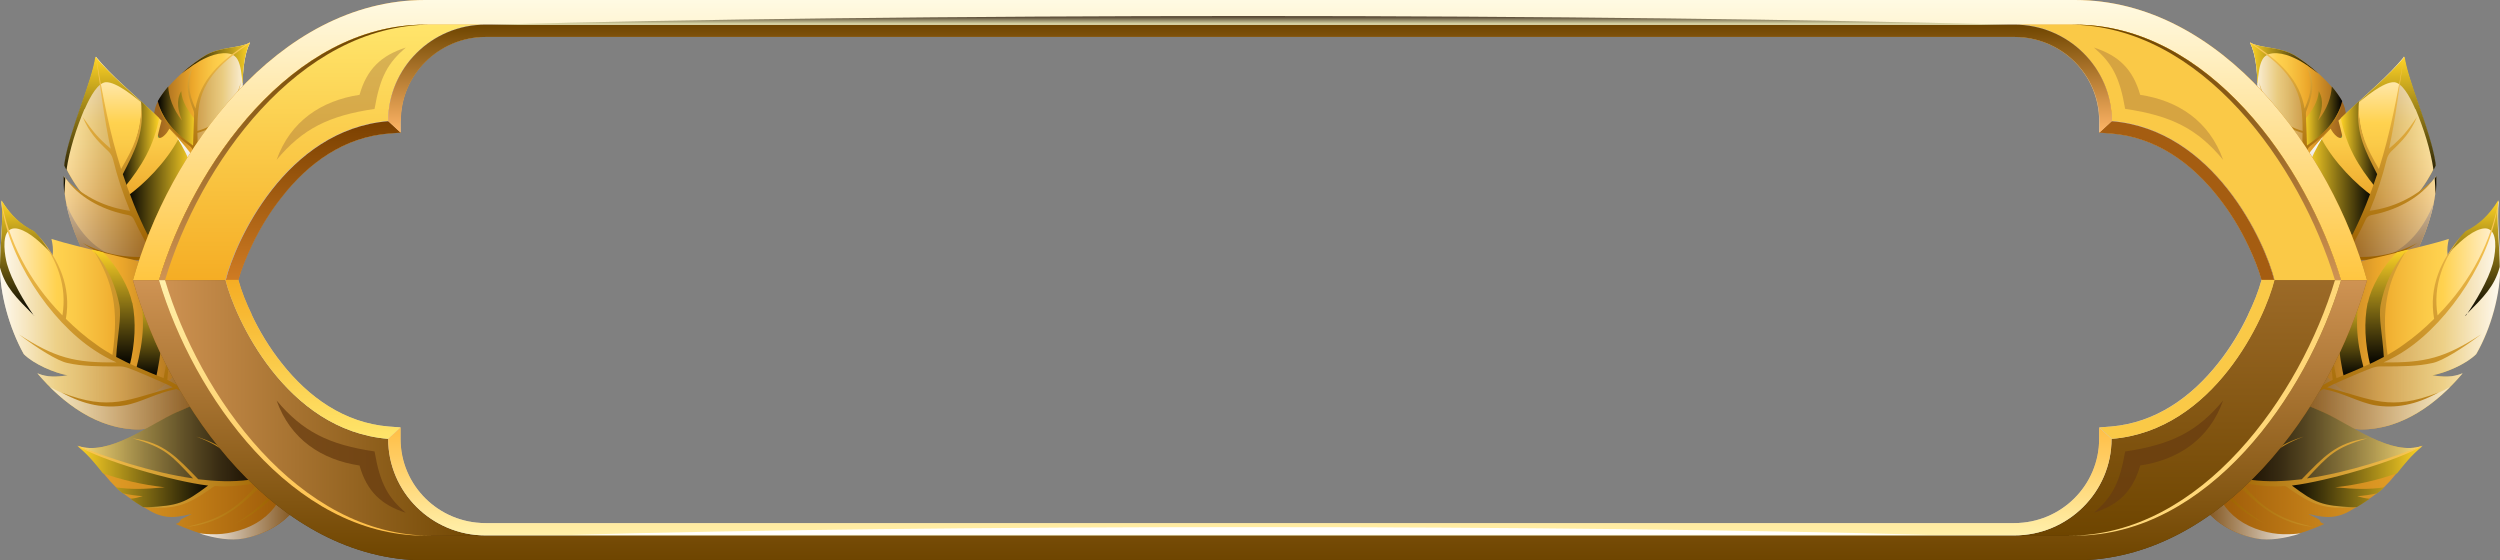 <svg width="174" height="39" viewBox="0 0 174 39" fill="none" xmlns="http://www.w3.org/2000/svg">
<rect x="0" y="0" width="174" height="39" fill="#808080" stroke="none"/>
<g clip-path="url(#clip0_0_1260)">
<path fill-rule="evenodd" clip-rule="evenodd" d="M11.727 13.12C11.949 12.94 12.21 12.821 12.512 12.741C12.592 12.721 12.693 12.681 12.793 12.661C12.874 12.521 12.954 12.362 13.035 12.222C14.121 10.328 15.409 8.494 16.897 6.859C16.897 6.719 16.897 6.58 16.897 6.44C16.857 5.423 16.937 3.888 17.4 2.971C16.595 3.37 15.368 3.25 14.342 3.828C13.216 4.466 11.144 6.281 10.802 7.517C10.36 9.132 11.546 10.926 11.788 11.704C11.828 11.844 11.828 12.781 11.727 13.12Z" fill="url(#paint0_linear_0_1260)"/>
<path style="mix-blend-mode:screen" fill-rule="evenodd" clip-rule="evenodd" d="M11.707 6.021C11.748 6.739 12.029 7.597 12.673 8.394C12.411 7.756 12.23 7.018 12.613 6.34C12.673 7.118 13.075 7.676 13.638 8.414C13.638 9.092 13.679 9.63 13.498 10.288C12.25 9.232 11.426 8.653 10.983 7.038C11.164 6.719 11.406 6.38 11.707 6.021Z" fill="url(#paint1_linear_0_1260)"/>
<path style="mix-blend-mode:multiply" opacity="0.5" fill-rule="evenodd" clip-rule="evenodd" d="M13.618 10.209C13.759 9.351 13.659 8.454 13.759 7.577C14.021 5.184 16.052 3.828 17.4 2.951C16.937 3.868 16.857 5.403 16.897 6.42C16.897 6.56 16.897 6.699 16.897 6.839C15.409 8.474 14.121 10.328 13.035 12.203C12.954 12.342 12.874 12.502 12.793 12.641C12.693 12.661 12.613 12.701 12.512 12.721C12.23 12.821 11.949 12.94 11.727 13.1C12.653 12.222 13.397 11.485 13.618 10.189V10.209Z" fill="url(#paint2_linear_0_1260)"/>
<path fill-rule="evenodd" clip-rule="evenodd" d="M11.768 10.388C12.311 10.906 13.035 11.086 13.719 11.066C13.477 11.445 13.256 11.824 13.015 12.222C12.934 12.362 12.854 12.521 12.773 12.661C12.673 12.681 12.592 12.721 12.492 12.741C12.21 12.841 11.929 12.96 11.707 13.12C11.808 12.781 11.808 11.844 11.768 11.704C11.566 11.046 10.701 9.65 10.681 8.275C10.782 9.072 11.023 9.71 11.748 10.388H11.768Z" fill="#6F963F"/>
<path style="mix-blend-mode:screen" fill-rule="evenodd" clip-rule="evenodd" d="M16.877 5.782C16.817 5.244 16.776 4.546 16.515 4.107C16.093 3.429 14.946 3.748 14.383 4.008C13.739 4.287 13.176 4.706 12.633 5.124C13.236 4.566 13.88 4.107 14.342 3.828C15.389 3.25 16.595 3.37 17.4 2.971C17.018 3.709 16.897 4.845 16.897 5.782H16.877Z" fill="url(#paint3_linear_0_1260)"/>
<path fill-rule="evenodd" clip-rule="evenodd" d="M17.38 2.951C15.187 4.287 13.94 5.643 13.598 7.557C13.095 6.38 13.035 5.822 13.457 4.506L13.236 4.985C12.874 5.982 13.115 6.799 13.477 7.716C13.518 7.816 13.518 7.975 13.498 8.294C13.457 9.152 13.457 9.71 13.437 10.129C12.271 9.311 11.627 8.693 11.023 7.337C11.446 8.653 12.17 9.391 13.216 10.169C13.357 10.268 13.437 10.448 13.397 10.607C13.397 10.627 13.397 10.667 13.397 10.687C13.276 11.345 12.894 11.923 11.707 13.14C12.653 12.422 13.236 11.764 13.518 11.166C13.578 11.046 13.679 10.966 13.799 10.946C13.84 10.886 13.88 10.827 13.9 10.787C13.819 10.787 13.739 10.807 13.659 10.807C13.779 10.348 13.759 9.85 13.739 9.252C15.127 8.853 15.831 8.055 16.434 6.759C16.616 6.34 16.676 6.161 16.776 5.722C16.656 6.101 16.555 6.38 16.374 6.739C15.771 7.956 15.087 8.733 13.739 9.112C13.739 8.574 13.739 7.956 13.88 7.198C14.302 5.104 16.032 3.948 17.4 2.991L17.38 2.951Z" fill="url(#paint4_linear_0_1260)"/>
<path fill-rule="evenodd" clip-rule="evenodd" d="M8.046 19.819C7.121 19.301 6.256 18.503 5.793 17.526C4.888 15.632 4.405 13.937 4.446 12.262C4.828 12.781 5.23 13.18 5.834 13.598C5.331 13.04 4.788 12.163 4.506 11.505C4.506 11.445 4.506 11.405 4.526 11.345C4.848 9.132 6.437 5.643 6.678 3.948C7.765 5.284 9.253 6.5 10.621 7.796C10.822 7.995 11.023 8.195 11.245 8.394C11.164 8.713 11.064 9.072 11.003 9.351C10.923 9.67 11.164 9.65 11.365 9.491C11.546 9.351 11.687 9.152 11.788 8.952C12.452 9.65 13.095 10.388 13.638 11.166C13.417 11.505 13.216 11.864 13.015 12.203C11.727 14.416 10.581 16.888 9.877 19.36L9.837 19.48L9.877 19.6C9.957 19.859 10.018 20.098 10.098 20.357C9.334 20.258 8.589 20.098 8.026 19.799L8.046 19.819Z" fill="url(#paint5_linear_0_1260)"/>
<path style="mix-blend-mode:multiply" opacity="0.5" fill-rule="evenodd" clip-rule="evenodd" d="M9.615 15.472C7.865 11.644 7.382 8.035 6.678 3.948C6.437 5.643 4.848 9.132 4.526 11.345C4.526 11.405 4.526 11.445 4.506 11.505C4.808 12.163 5.331 13.04 5.834 13.598C5.23 13.18 4.828 12.781 4.446 12.262C4.405 13.937 4.888 15.632 5.793 17.526C6.256 18.503 7.121 19.301 8.046 19.819C8.609 20.138 9.354 20.278 10.118 20.377C10.038 20.118 9.957 19.859 9.897 19.62L9.857 19.5L9.897 19.38C10.098 18.703 10.319 18.025 10.581 17.347C10.239 16.768 9.937 16.17 9.615 15.492V15.472Z" fill="url(#paint6_linear_0_1260)"/>
<path style="mix-blend-mode:screen" fill-rule="evenodd" clip-rule="evenodd" d="M5.894 7.597C6.316 6.62 6.839 5.762 7.362 5.722C8.086 5.683 9.394 6.739 10.319 7.537C9.012 6.321 7.664 5.184 6.638 3.948C6.397 5.643 4.808 9.132 4.486 11.345C4.486 11.405 4.486 11.445 4.466 11.505C4.506 11.604 4.566 11.724 4.627 11.824C4.848 10.368 5.311 8.952 5.874 7.597H5.894ZM4.425 12.262C4.425 12.681 4.425 13.08 4.486 13.498C4.486 13.14 4.526 12.781 4.546 12.422C4.506 12.362 4.466 12.302 4.405 12.242L4.425 12.262Z" fill="url(#paint7_linear_0_1260)"/>
<path style="mix-blend-mode:screen" fill-rule="evenodd" clip-rule="evenodd" d="M8.63 13.08C9.917 11.505 10.681 10.169 11.084 8.235C10.923 8.075 10.782 7.936 10.621 7.796C10.36 7.537 10.078 7.298 9.816 7.038C10.038 9.012 8.931 11.345 8.328 12.043C8.428 12.382 8.529 12.721 8.65 13.06L8.63 13.08Z" fill="url(#paint8_linear_0_1260)"/>
<path style="mix-blend-mode:screen" fill-rule="evenodd" clip-rule="evenodd" d="M12.431 9.65C11.546 11.325 9.977 12.861 8.851 13.658C9.233 14.635 9.676 15.592 10.178 16.529C10.621 16.25 11.003 15.871 11.365 15.432C11.868 14.316 12.431 13.239 13.035 12.222L13.075 12.143C13.216 11.704 13.357 11.285 13.437 10.886C13.115 10.468 12.773 10.049 12.431 9.65Z" fill="url(#paint9_linear_0_1260)"/>
<path style="mix-blend-mode:multiply" fill-rule="evenodd" clip-rule="evenodd" d="M10.319 17.985C8.348 18.463 5.934 17.446 4.607 14.176C4.808 15.253 5.21 16.35 5.773 17.526C6.236 18.503 7.101 19.301 8.026 19.819C8.589 20.138 9.334 20.278 10.098 20.377C10.018 20.118 9.937 19.859 9.877 19.62L9.837 19.5L9.877 19.38C9.997 18.922 10.158 18.463 10.319 17.985ZM13.638 11.186C13.236 10.607 12.773 10.049 12.291 9.511C12.794 10.348 13.115 10.946 13.317 11.704C13.417 11.524 13.518 11.365 13.638 11.186Z" fill="url(#paint10_linear_0_1260)"/>
<path fill-rule="evenodd" clip-rule="evenodd" d="M6.678 3.948C7.161 6.699 7.624 9.232 8.428 11.764C9.314 10.229 9.736 9.371 9.857 7.477C9.997 9.351 9.374 10.508 8.549 12.123C9.012 13.518 9.555 14.914 10.279 16.35C10.701 16.13 11.104 15.712 11.486 15.193C11.325 15.532 11.184 15.851 11.043 16.19C10.842 16.39 10.641 16.549 10.44 16.669C10.521 16.808 10.601 16.948 10.661 17.087C10.601 17.227 10.561 17.347 10.5 17.486C10.339 17.227 10.199 16.968 10.058 16.709C9.776 16.21 9.535 15.732 9.314 15.253C9.253 15.114 9.112 15.014 8.951 14.974C7.282 14.655 5.713 13.877 4.747 12.641C5.994 13.758 7.362 14.436 9.052 14.675C8.549 13.479 8.167 12.302 7.865 11.086C7.805 10.867 7.704 10.687 7.543 10.528C6.739 9.77 6.196 9.192 5.753 8.135C6.477 9.172 6.779 9.551 7.704 10.348C7.262 8.314 7 6.201 6.678 3.928V3.948ZM13.075 12.143C13.196 11.824 13.296 11.524 13.357 11.265C13.357 11.425 13.317 11.604 13.276 11.784C13.216 11.903 13.136 12.003 13.075 12.123V12.143ZM10.299 18.084C8.67 18.164 7.02 17.825 5.753 16.908C7.101 17.646 8.67 17.985 10.38 17.865C10.36 17.945 10.319 18.024 10.299 18.104V18.084Z" fill="url(#paint11_linear_0_1260)"/>
<path fill-rule="evenodd" clip-rule="evenodd" d="M14.141 28.592C12.954 28.672 10.782 29.888 9.676 29.888C6.819 29.908 4.365 28.074 2.595 25.98C3.279 26.279 3.983 26.239 4.707 26.12C3.802 25.96 2.374 25.362 1.649 24.644C0.644 22.83 -0.02 20.417 1.75741e-05 18.503C0.02 16.948 0.241 15.393 0.101 13.977C0.764 15.034 1.448 15.672 2.374 16.13C2.917 16.669 3.178 17.087 3.661 17.825C3.721 17.307 3.661 16.988 3.581 16.629C4.586 16.948 5.813 17.227 7.443 17.646C8.368 17.885 9.314 18.064 10.219 18.344C10.098 18.702 9.997 19.061 9.897 19.4L9.857 19.52L9.897 19.64C10.621 22.232 11.868 24.844 13.236 27.156C13.518 27.635 13.819 28.133 14.141 28.612V28.592Z" fill="url(#paint12_linear_0_1260)"/>
<path style="mix-blend-mode:multiply" opacity="0.5" fill-rule="evenodd" clip-rule="evenodd" d="M2.615 25.98C4.385 28.074 6.839 29.908 9.696 29.888C10.782 29.888 12.975 28.672 14.161 28.592C14.021 28.393 13.9 28.193 13.759 27.974C11.466 25.84 7.986 25.661 4.707 22.491C2.233 20.098 0.543 16.928 0.101 13.977C0.241 15.393 0.02 16.968 1.75095e-05 18.503C-0.02 20.417 0.644 22.83 1.67 24.644C2.374 25.362 3.822 25.96 4.727 26.12C4.003 26.239 3.299 26.279 2.615 25.98Z" fill="url(#paint13_linear_0_1260)"/>
<path style="mix-blend-mode:multiply" opacity="0.5" fill-rule="evenodd" clip-rule="evenodd" d="M11.245 26.957C8.992 28.732 5.512 28.133 3.46 26.917C5.13 28.592 7.262 29.888 9.676 29.888C10.762 29.888 12.954 28.672 14.141 28.592C13.819 28.113 13.518 27.635 13.236 27.137C12.954 26.678 12.693 26.199 12.431 25.701C12.13 26.14 11.748 26.558 11.245 26.957ZM10.219 18.304C9.957 18.224 9.696 18.164 9.434 18.084C9.696 18.184 9.937 18.324 10.178 18.463C10.178 18.403 10.219 18.363 10.239 18.304H10.219Z" fill="url(#paint14_linear_0_1260)"/>
<path style="mix-blend-mode:screen" fill-rule="evenodd" clip-rule="evenodd" d="M9.193 21.055C8.992 20.058 8.207 18.583 7.181 17.566C6.9 17.486 6.618 17.426 6.357 17.367C7.061 18.124 7.423 18.882 7.785 19.939C8.469 21.853 8.147 22.969 7.885 24.943C8.268 25.143 8.65 25.322 9.012 25.502C9.414 23.887 9.474 22.391 9.213 21.075L9.193 21.055Z" fill="url(#paint15_linear_0_1260)"/>
<path style="mix-blend-mode:screen" fill-rule="evenodd" clip-rule="evenodd" d="M2.374 21.992C1.69 21.015 0.805 19.52 0.483 18.363C0.342 17.825 0.121 16.509 0.603 16.051C0.764 15.911 0.986 15.851 1.287 15.931C2.112 16.15 2.917 16.988 3.5 17.546C3.118 16.948 2.856 16.569 2.374 16.09C1.468 15.632 0.764 15.014 0.101 13.937C0.241 15.393 0.02 16.968 0 18.503C0 18.543 0 18.583 0 18.623C0.382 19.998 1.106 20.696 2.374 21.972V21.992Z" fill="url(#paint16_linear_0_1260)"/>
<path style="mix-blend-mode:screen" fill-rule="evenodd" clip-rule="evenodd" d="M9.495 25.681C9.957 25.86 10.42 26.06 10.863 26.259C10.963 25.82 11.245 24.465 11.245 23.328C10.963 22.69 10.701 22.052 10.46 21.414C10.46 21.414 10.44 21.394 10.42 21.374C10.118 20.975 9.977 20.537 9.615 20.158C10.138 21.992 10.018 23.587 9.474 25.681H9.495Z" fill="url(#paint17_linear_0_1260)"/>
<path fill-rule="evenodd" clip-rule="evenodd" d="M0.101 13.977C0.583 16.689 1.951 19.52 4.345 21.953C4.687 19.859 3.943 18.024 2.696 16.429C4.124 18.084 4.969 19.979 4.586 22.192C5.23 22.83 5.934 23.448 6.739 24.006C7.081 24.265 7.463 24.485 7.825 24.704C8.288 21.454 7.865 19.66 6.538 17.466C7.543 18.643 8.066 19.979 8.308 21.215C8.469 22.052 8.167 23.388 8.086 24.844C9.012 25.342 10.058 25.781 11.184 26.239C11.245 26.259 11.325 26.299 11.385 26.319C11.526 25.601 11.647 24.923 11.727 24.285C11.768 24.385 11.828 24.485 11.868 24.584C11.788 25.202 11.687 25.84 11.647 26.439C12.431 26.817 13.176 27.356 13.699 27.834C13.759 27.934 13.819 28.034 13.9 28.153C13.337 27.675 12.834 27.356 12.291 27.077C10.883 27.336 9.837 28.014 8.67 28.213C7.322 28.433 5.894 28.213 4.285 27.316C7.684 28.652 8.911 27.794 12.029 26.957C11.727 26.797 11.406 26.658 11.043 26.498C10.521 26.259 9.977 26.04 9.454 25.82C8.65 25.482 8.529 25.502 8.147 25.502C6.88 25.502 5.733 25.502 4.687 25.262C4.003 25.123 2.575 24.226 1.308 23.268C3.822 24.903 5.19 25.262 8.107 25.222C7.584 24.983 7.061 24.704 6.558 24.365C3.48 22.351 0.443 17.825 0.101 13.977ZM10.118 18.603C10.118 18.603 10.078 18.563 10.058 18.543L10.118 18.603Z" fill="url(#paint18_linear_0_1260)"/>
<path fill-rule="evenodd" clip-rule="evenodd" d="M13.819 28.074C13.337 28.253 12.834 28.452 12.311 28.692C10.44 29.549 7.564 31.802 5.411 31.024C6.88 32.241 7.262 33.297 8.469 34.255C9.012 34.673 9.716 35.152 10.5 35.59C11.104 35.929 11.727 36.049 12.431 35.949C12.713 35.91 12.995 35.85 13.337 35.77C13.196 35.87 12.753 36.049 12.633 36.129C12.552 36.169 12.532 36.308 12.452 36.368C12.391 36.408 12.311 36.448 12.23 36.468C13.88 37.206 15.63 37.704 16.957 37.465C18.547 37.166 19.673 36.448 20.578 35.411C20.518 35.371 20.458 35.331 20.397 35.291C17.762 33.377 15.59 30.805 13.84 28.074H13.819Z" fill="url(#paint19_linear_0_1260)"/>
<path style="mix-blend-mode:screen" fill-rule="evenodd" clip-rule="evenodd" d="M8.046 33.916C9.092 34.075 10.018 34.055 11.466 33.916C9.877 33.736 8.449 33.397 7.161 32.939C6.699 32.36 6.216 31.722 5.391 31.044C8.489 32.38 11.466 33.218 14.805 33.676C13.015 35.112 12.029 35.431 9.957 35.291C9.635 35.092 9.354 34.913 9.072 34.713C9.374 34.693 9.655 34.614 9.937 34.534C9.394 34.494 9.012 34.434 8.549 34.334C8.509 34.314 8.489 34.275 8.449 34.255C8.308 34.135 8.167 34.035 8.046 33.916Z" fill="url(#paint20_linear_0_1260)"/>
<path style="mix-blend-mode:screen" opacity="0.85" fill-rule="evenodd" clip-rule="evenodd" d="M15.59 33.676C12.532 33.676 6.638 31.643 5.391 31.024C7.543 31.802 10.42 29.529 12.291 28.692C12.814 28.452 13.316 28.253 13.799 28.074C15.026 29.988 16.455 31.842 18.124 33.417C17.279 33.577 16.434 33.676 15.59 33.676Z" fill="url(#paint21_linear_0_1260)"/>
<path style="mix-blend-mode:multiply" fill-rule="evenodd" clip-rule="evenodd" d="M13.9 28.213C13.719 28.213 13.538 28.213 13.377 28.253C13.518 28.193 13.679 28.133 13.819 28.094L13.9 28.213ZM20.558 35.431C19.633 36.448 18.506 37.186 16.937 37.485C16.072 37.644 14.986 37.485 13.88 37.126C15.026 37.245 15.891 37.206 17.038 36.787C18.205 36.348 19.07 35.571 19.512 34.633C19.794 34.873 20.096 35.092 20.397 35.311C20.458 35.351 20.518 35.391 20.578 35.431H20.558Z" fill="url(#paint22_linear_0_1260)"/>
<path fill-rule="evenodd" clip-rule="evenodd" d="M5.391 31.025C7.081 32.061 12.009 33.497 14.483 33.796C12.834 35.032 12.411 35.192 10.219 35.311C12.21 35.451 13.035 35.132 14.463 34.155C15.127 33.696 14.745 33.856 15.569 33.856C16.314 33.856 17.159 33.756 17.983 33.597C16.495 35.491 15.147 36.189 13.015 36.667C15.087 36.468 16.475 35.471 17.943 34.055C18.124 33.876 18.225 33.736 18.346 33.636C18.225 33.517 18.104 33.397 17.983 33.298C17.782 33.318 17.662 33.298 17.48 33.078C16.455 31.742 15.328 30.885 13.659 30.387C15.569 31.104 16.314 31.882 17.34 33.397C16.173 33.557 14.966 33.497 13.799 33.357C12.331 31.862 11.426 30.785 9.213 30.506C11.526 31.164 11.909 31.683 13.437 33.298C10.5 32.879 7.443 31.822 5.371 31.025H5.391ZM19.029 34.255C18.325 35.012 17.34 35.929 16.314 36.468C17.501 35.91 18.366 35.232 19.19 34.394C19.13 34.354 19.09 34.294 19.029 34.255Z" fill="url(#paint23_linear_0_1260)"/>
<path fill-rule="evenodd" clip-rule="evenodd" d="M162.273 13.12C162.051 12.94 161.79 12.821 161.488 12.741C161.408 12.721 161.307 12.681 161.207 12.661C161.126 12.521 161.046 12.362 160.965 12.222C159.879 10.328 158.591 8.494 157.103 6.859C157.103 6.719 157.103 6.58 157.103 6.44C157.143 5.423 157.063 3.888 156.6 2.971C157.405 3.37 158.632 3.25 159.658 3.828C160.784 4.466 162.856 6.281 163.198 7.517C163.64 9.132 162.454 10.926 162.212 11.704C162.172 11.844 162.172 12.781 162.273 13.12Z" fill="url(#paint24_linear_0_1260)"/>
<path style="mix-blend-mode:screen" fill-rule="evenodd" clip-rule="evenodd" d="M162.293 6.021C162.253 6.739 161.971 7.597 161.327 8.394C161.589 7.756 161.77 7.018 161.388 6.34C161.327 7.118 160.925 7.676 160.362 8.414C160.362 9.092 160.321 9.63 160.502 10.288C161.75 9.232 162.574 8.653 163.017 7.038C162.836 6.719 162.594 6.38 162.293 6.021Z" fill="url(#paint25_linear_0_1260)"/>
<path style="mix-blend-mode:multiply" opacity="0.5" fill-rule="evenodd" clip-rule="evenodd" d="M160.382 10.209C160.241 9.351 160.342 8.454 160.241 7.577C159.979 5.184 157.948 3.828 156.6 2.951C157.063 3.868 157.143 5.403 157.103 6.42C157.103 6.56 157.103 6.699 157.103 6.839C158.591 8.474 159.879 10.328 160.965 12.203C161.046 12.342 161.126 12.502 161.207 12.641C161.307 12.661 161.388 12.701 161.488 12.721C161.77 12.821 162.051 12.94 162.273 13.1C161.347 12.222 160.603 11.485 160.382 10.189V10.209Z" fill="url(#paint26_linear_0_1260)"/>
<path fill-rule="evenodd" clip-rule="evenodd" d="M162.232 10.388C161.689 10.906 160.965 11.086 160.281 11.066C160.523 11.445 160.744 11.824 160.985 12.222C161.066 12.362 161.146 12.521 161.227 12.661C161.327 12.681 161.408 12.721 161.508 12.741C161.79 12.841 162.071 12.96 162.293 13.12C162.192 12.781 162.192 11.844 162.232 11.704C162.434 11.046 163.299 9.65 163.319 8.275C163.218 9.072 162.977 9.71 162.253 10.388H162.232Z" fill="#6F963F"/>
<path style="mix-blend-mode:screen" fill-rule="evenodd" clip-rule="evenodd" d="M157.123 5.782C157.183 5.244 157.224 4.546 157.485 4.107C157.908 3.429 159.054 3.748 159.617 4.008C160.261 4.287 160.824 4.706 161.367 5.124C160.764 4.566 160.12 4.107 159.658 3.828C158.612 3.25 157.405 3.37 156.6 2.971C156.982 3.709 157.103 4.845 157.103 5.782H157.123Z" fill="url(#paint27_linear_0_1260)"/>
<path fill-rule="evenodd" clip-rule="evenodd" d="M156.62 2.951C158.813 4.287 160.06 5.643 160.402 7.557C160.905 6.38 160.965 5.822 160.543 4.506L160.764 4.985C161.126 5.982 160.885 6.799 160.523 7.716C160.482 7.816 160.482 7.975 160.502 8.294C160.543 9.152 160.543 9.71 160.563 10.129C161.73 9.311 162.373 8.693 162.977 7.337C162.554 8.653 161.83 9.391 160.784 10.169C160.643 10.268 160.563 10.448 160.603 10.607C160.603 10.627 160.603 10.667 160.603 10.687C160.724 11.345 161.106 11.923 162.293 13.14C161.347 12.422 160.764 11.764 160.482 11.166C160.422 11.046 160.321 10.966 160.201 10.946C160.161 10.886 160.12 10.827 160.1 10.787C160.181 10.787 160.261 10.807 160.342 10.807C160.221 10.348 160.241 9.85 160.261 9.252C158.873 8.853 158.169 8.055 157.566 6.759C157.385 6.34 157.324 6.161 157.224 5.722C157.344 6.101 157.445 6.38 157.626 6.739C158.25 7.956 158.913 8.733 160.261 9.112C160.261 8.574 160.261 7.956 160.12 7.198C159.698 5.104 157.968 3.948 156.6 2.991L156.62 2.951Z" fill="url(#paint28_linear_0_1260)"/>
<path fill-rule="evenodd" clip-rule="evenodd" d="M165.954 19.819C166.879 19.301 167.744 18.503 168.207 17.526C169.112 15.632 169.595 13.937 169.554 12.262C169.172 12.781 168.77 13.18 168.166 13.598C168.669 13.04 169.213 12.163 169.494 11.505C169.494 11.445 169.494 11.405 169.474 11.345C169.152 9.132 167.563 5.643 167.322 3.948C166.235 5.284 164.747 6.5 163.379 7.796C163.178 7.995 162.977 8.195 162.755 8.394C162.836 8.713 162.936 9.072 162.997 9.351C163.077 9.67 162.836 9.65 162.635 9.491C162.454 9.351 162.313 9.152 162.212 8.952C161.548 9.65 160.905 10.388 160.362 11.166C160.583 11.505 160.784 11.864 160.985 12.203C162.273 14.416 163.439 16.888 164.123 19.36L164.163 19.48L164.123 19.6C164.043 19.859 163.982 20.098 163.902 20.357C164.666 20.258 165.411 20.098 165.974 19.799L165.954 19.819Z" fill="url(#paint29_linear_0_1260)"/>
<path style="mix-blend-mode:multiply" opacity="0.5" fill-rule="evenodd" clip-rule="evenodd" d="M164.385 15.472C166.135 11.644 166.618 8.035 167.322 3.948C167.563 5.643 169.152 9.132 169.474 11.345C169.474 11.405 169.474 11.445 169.494 11.505C169.192 12.163 168.669 13.04 168.166 13.598C168.77 13.18 169.172 12.781 169.554 12.262C169.595 13.937 169.112 15.632 168.207 17.526C167.744 18.503 166.879 19.301 165.954 19.819C165.391 20.138 164.646 20.278 163.882 20.377C163.962 20.118 164.043 19.859 164.103 19.62L164.143 19.5L164.103 19.38C163.902 18.703 163.681 18.025 163.419 17.347C163.761 16.768 164.063 16.17 164.385 15.492V15.472Z" fill="url(#paint30_linear_0_1260)"/>
<path style="mix-blend-mode:screen" fill-rule="evenodd" clip-rule="evenodd" d="M168.106 7.597C167.684 6.62 167.161 5.762 166.638 5.722C165.914 5.683 164.606 6.739 163.681 7.537C164.988 6.321 166.336 5.184 167.362 3.948C167.603 5.643 169.192 9.132 169.514 11.345C169.514 11.405 169.514 11.445 169.534 11.505C169.494 11.604 169.434 11.724 169.373 11.824C169.152 10.368 168.69 8.952 168.126 7.597H168.106ZM169.575 12.262C169.575 12.681 169.575 13.08 169.514 13.498C169.514 13.14 169.474 12.781 169.454 12.422C169.494 12.362 169.534 12.302 169.595 12.242L169.575 12.262Z" fill="url(#paint31_linear_0_1260)"/>
<path style="mix-blend-mode:screen" fill-rule="evenodd" clip-rule="evenodd" d="M165.37 13.08C164.083 11.505 163.319 10.169 162.916 8.235C163.077 8.075 163.218 7.936 163.379 7.796C163.64 7.537 163.922 7.298 164.184 7.038C163.962 9.012 165.069 11.345 165.672 12.043C165.572 12.382 165.471 12.721 165.35 13.06L165.37 13.08Z" fill="url(#paint32_linear_0_1260)"/>
<path style="mix-blend-mode:screen" fill-rule="evenodd" clip-rule="evenodd" d="M161.569 9.65C162.454 11.325 164.023 12.861 165.149 13.658C164.767 14.635 164.324 15.592 163.822 16.529C163.379 16.25 162.997 15.871 162.635 15.432C162.132 14.316 161.569 13.239 160.965 12.222L160.925 12.143C160.784 11.704 160.643 11.285 160.563 10.886C160.885 10.468 161.227 10.049 161.569 9.65Z" fill="url(#paint33_linear_0_1260)"/>
<path style="mix-blend-mode:multiply" fill-rule="evenodd" clip-rule="evenodd" d="M163.661 17.985C165.632 18.463 168.046 17.446 169.373 14.176C169.172 15.253 168.77 16.35 168.207 17.526C167.744 18.503 166.879 19.301 165.954 19.819C165.391 20.138 164.646 20.278 163.882 20.377C163.962 20.118 164.043 19.859 164.103 19.62L164.143 19.5L164.103 19.38C163.982 18.922 163.822 18.463 163.661 17.985ZM160.342 11.186C160.744 10.607 161.207 10.049 161.689 9.511C161.186 10.348 160.865 10.946 160.663 11.704C160.563 11.524 160.462 11.365 160.342 11.186Z" fill="url(#paint34_linear_0_1260)"/>
<path fill-rule="evenodd" clip-rule="evenodd" d="M167.322 3.948C166.839 6.699 166.376 9.232 165.572 11.764C164.686 10.229 164.264 9.371 164.143 7.477C164.003 9.351 164.626 10.508 165.451 12.123C164.988 13.518 164.445 14.914 163.721 16.35C163.299 16.13 162.896 15.712 162.514 15.193C162.675 15.532 162.816 15.851 162.957 16.19C163.158 16.39 163.359 16.549 163.56 16.669C163.48 16.808 163.399 16.948 163.319 17.087C163.379 17.227 163.419 17.347 163.48 17.486C163.64 17.227 163.781 16.968 163.922 16.709C164.204 16.21 164.445 15.732 164.666 15.253C164.727 15.114 164.868 15.014 165.028 14.974C166.698 14.655 168.267 13.877 169.233 12.641C167.985 13.758 166.618 14.436 164.928 14.675C165.431 13.479 165.813 12.302 166.115 11.086C166.175 10.867 166.276 10.687 166.437 10.528C167.241 9.77 167.784 9.192 168.227 8.135C167.503 9.172 167.201 9.551 166.276 10.348C166.718 8.314 166.98 6.201 167.302 3.928L167.322 3.948ZM160.925 12.143C160.804 11.824 160.704 11.524 160.643 11.265C160.643 11.425 160.683 11.604 160.724 11.784C160.784 11.903 160.865 12.003 160.925 12.123V12.143ZM163.701 18.084C165.33 18.164 166.98 17.825 168.247 16.908C166.899 17.646 165.33 17.985 163.62 17.865C163.64 17.945 163.681 18.024 163.701 18.104V18.084Z" fill="url(#paint35_linear_0_1260)"/>
<path fill-rule="evenodd" clip-rule="evenodd" d="M159.859 28.592C161.046 28.672 163.218 29.888 164.324 29.888C167.181 29.908 169.635 28.074 171.405 25.98C170.721 26.279 170.017 26.239 169.293 26.12C170.198 25.96 171.626 25.362 172.351 24.644C173.397 22.83 174.04 20.417 174.02 18.503C174 16.948 173.779 15.393 173.92 13.977C173.256 15.034 172.572 15.672 171.647 16.13C171.103 16.669 170.842 17.087 170.359 17.825C170.299 17.307 170.359 16.988 170.44 16.629C169.434 16.948 168.207 17.227 166.577 17.646C165.652 17.885 164.707 18.064 163.801 18.344C163.922 18.702 164.023 19.061 164.123 19.4L164.164 19.52L164.123 19.64C163.399 22.232 162.152 24.844 160.784 27.156C160.502 27.635 160.201 28.133 159.879 28.612L159.859 28.592Z" fill="url(#paint36_linear_0_1260)"/>
<path style="mix-blend-mode:multiply" opacity="0.5" fill-rule="evenodd" clip-rule="evenodd" d="M171.385 25.98C169.615 28.074 167.161 29.908 164.304 29.888C163.218 29.888 161.025 28.672 159.839 28.592C159.979 28.393 160.1 28.193 160.241 27.974C162.534 25.84 166.014 25.661 169.293 22.491C171.767 20.098 173.437 16.928 173.879 13.977C173.739 15.393 173.96 16.968 173.98 18.503C174 20.417 173.336 22.83 172.31 24.644C171.606 25.362 170.158 25.96 169.253 26.12C169.977 26.239 170.681 26.279 171.365 25.98H171.385Z" fill="url(#paint37_linear_0_1260)"/>
<path style="mix-blend-mode:multiply" opacity="0.5" fill-rule="evenodd" clip-rule="evenodd" d="M162.755 26.957C165.008 28.732 168.488 28.133 170.54 26.917C168.871 28.592 166.738 29.888 164.324 29.888C163.238 29.888 161.046 28.672 159.859 28.592C160.181 28.113 160.482 27.635 160.764 27.137C161.046 26.678 161.307 26.199 161.569 25.701C161.87 26.14 162.253 26.558 162.755 26.957ZM163.781 18.304C164.043 18.224 164.304 18.164 164.566 18.084C164.304 18.184 164.063 18.324 163.822 18.463C163.822 18.403 163.781 18.363 163.761 18.304H163.781Z" fill="url(#paint38_linear_0_1260)"/>
<path style="mix-blend-mode:screen" fill-rule="evenodd" clip-rule="evenodd" d="M164.807 21.055C165.008 20.058 165.793 18.583 166.819 17.566C167.1 17.486 167.382 17.426 167.643 17.367C166.939 18.124 166.577 18.882 166.215 19.939C165.531 21.853 165.853 22.969 166.115 24.943C165.732 25.143 165.35 25.322 164.988 25.502C164.586 23.887 164.526 22.391 164.787 21.075L164.807 21.055Z" fill="url(#paint39_linear_0_1260)"/>
<path style="mix-blend-mode:screen" fill-rule="evenodd" clip-rule="evenodd" d="M171.606 21.992C172.29 21.015 173.175 19.52 173.497 18.363C173.638 17.825 173.859 16.509 173.376 16.051C173.216 15.911 173.014 15.851 172.693 15.931C171.868 16.15 171.063 16.988 170.48 17.546C170.862 16.948 171.123 16.569 171.606 16.09C172.511 15.632 173.216 15.014 173.879 13.937C173.739 15.353 173.96 16.928 173.98 18.463C173.98 18.503 173.98 18.543 173.98 18.583C173.598 19.959 172.874 20.657 171.606 21.933V21.992Z" fill="url(#paint40_linear_0_1260)"/>
<path style="mix-blend-mode:screen" fill-rule="evenodd" clip-rule="evenodd" d="M164.505 25.681C164.043 25.86 163.58 26.06 163.138 26.259C163.037 25.82 162.755 24.465 162.755 23.328C163.037 22.69 163.299 22.052 163.54 21.414C163.54 21.414 163.56 21.394 163.58 21.374C163.882 20.975 164.023 20.537 164.385 20.158C163.862 21.992 163.982 23.587 164.526 25.681H164.505Z" fill="url(#paint41_linear_0_1260)"/>
<path fill-rule="evenodd" clip-rule="evenodd" d="M173.899 13.977C173.417 16.689 172.049 19.52 169.655 21.953C169.313 19.859 170.057 18.025 171.305 16.43C169.876 18.084 169.031 19.979 169.414 22.192C168.77 22.83 168.066 23.448 167.261 24.006C166.919 24.265 166.537 24.485 166.175 24.704C165.712 21.454 166.135 19.66 167.462 17.466C166.457 18.643 165.934 19.979 165.692 21.215C165.531 22.052 165.833 23.388 165.914 24.844C164.988 25.342 163.942 25.781 162.816 26.239C162.755 26.259 162.675 26.299 162.615 26.319C162.474 25.601 162.353 24.923 162.273 24.285C162.232 24.385 162.172 24.485 162.132 24.584C162.212 25.203 162.313 25.84 162.353 26.439C161.569 26.817 160.824 27.356 160.301 27.834C160.241 27.934 160.181 28.034 160.1 28.153C160.663 27.675 161.166 27.356 161.709 27.077C163.118 27.336 164.164 28.014 165.33 28.213C166.678 28.433 168.106 28.213 169.715 27.316C166.316 28.652 165.089 27.794 161.971 26.957C162.273 26.798 162.595 26.658 162.957 26.498C163.48 26.259 164.023 26.04 164.546 25.821C165.35 25.482 165.471 25.502 165.853 25.502C167.121 25.502 168.267 25.502 169.313 25.262C169.997 25.123 171.425 24.226 172.693 23.268C170.178 24.903 168.81 25.262 165.893 25.222C166.416 24.983 166.939 24.704 167.442 24.365C170.5 22.331 173.537 17.805 173.879 13.957L173.899 13.977ZM163.882 18.603C163.882 18.603 163.922 18.563 163.942 18.543L163.882 18.603Z" fill="url(#paint42_linear_0_1260)"/>
<path fill-rule="evenodd" clip-rule="evenodd" d="M160.181 28.074C160.663 28.253 161.166 28.452 161.689 28.692C163.56 29.549 166.437 31.802 168.589 31.024C167.12 32.241 166.738 33.297 165.531 34.255C164.988 34.673 164.284 35.152 163.5 35.59C162.896 35.929 162.273 36.049 161.569 35.949C161.287 35.91 161.005 35.85 160.663 35.77C160.804 35.87 161.247 36.049 161.367 36.129C161.468 36.169 161.468 36.308 161.548 36.368C161.609 36.408 161.689 36.448 161.77 36.468C160.12 37.206 158.37 37.704 157.043 37.465C155.453 37.166 154.327 36.448 153.422 35.411C153.482 35.371 153.542 35.331 153.603 35.291C156.238 33.377 158.41 30.805 160.16 28.074H160.181Z" fill="url(#paint43_linear_0_1260)"/>
<path style="mix-blend-mode:screen" fill-rule="evenodd" clip-rule="evenodd" d="M165.954 33.916C164.908 34.075 163.982 34.055 162.534 33.916C164.123 33.736 165.551 33.397 166.839 32.939C167.302 32.36 167.784 31.722 168.609 31.044C165.511 32.38 162.534 33.218 159.195 33.676C160.985 35.112 161.971 35.431 164.043 35.291C164.365 35.092 164.646 34.913 164.928 34.713C164.626 34.693 164.345 34.614 164.063 34.534C164.606 34.494 164.988 34.434 165.451 34.334C165.491 34.314 165.511 34.275 165.551 34.255C165.692 34.135 165.833 34.035 165.954 33.916Z" fill="url(#paint44_linear_0_1260)"/>
<path style="mix-blend-mode:screen" opacity="0.85" fill-rule="evenodd" clip-rule="evenodd" d="M158.41 33.676C161.468 33.676 167.362 31.643 168.609 31.024C166.457 31.802 163.58 29.529 161.709 28.692C161.186 28.452 160.683 28.253 160.201 28.074C158.974 29.988 157.545 31.842 155.876 33.417C156.721 33.577 157.566 33.676 158.41 33.676Z" fill="url(#paint45_linear_0_1260)"/>
<path style="mix-blend-mode:multiply" fill-rule="evenodd" clip-rule="evenodd" d="M160.1 28.213C160.281 28.213 160.462 28.213 160.623 28.253C160.482 28.193 160.321 28.133 160.181 28.094L160.1 28.213ZM153.442 35.431C154.347 36.448 155.494 37.186 157.063 37.485C157.928 37.644 159.014 37.485 160.12 37.126C158.974 37.245 158.109 37.206 156.962 36.787C155.795 36.348 154.93 35.571 154.488 34.633C154.206 34.873 153.905 35.092 153.603 35.311C153.542 35.351 153.482 35.391 153.422 35.431H153.442Z" fill="url(#paint46_linear_0_1260)"/>
<path fill-rule="evenodd" clip-rule="evenodd" d="M168.609 31.025C166.919 32.061 161.991 33.497 159.517 33.796C161.166 35.032 161.589 35.192 163.781 35.311C161.79 35.451 160.965 35.132 159.537 34.155C158.873 33.696 159.255 33.856 158.431 33.856C157.686 33.856 156.862 33.756 156.017 33.597C157.505 35.491 158.853 36.189 160.985 36.667C158.913 36.468 157.525 35.471 156.057 34.055C155.876 33.876 155.775 33.736 155.655 33.636C155.775 33.517 155.896 33.397 156.017 33.298C156.218 33.318 156.339 33.298 156.52 33.078C157.545 31.742 158.672 30.885 160.342 30.387C158.431 31.104 157.686 31.882 156.66 33.397C157.827 33.557 159.034 33.497 160.201 33.357C161.669 31.862 162.574 30.785 164.787 30.506C162.474 31.164 162.092 31.683 160.563 33.298C163.5 32.879 166.557 31.822 168.629 31.025H168.609ZM154.971 34.255C155.675 35.012 156.66 35.929 157.686 36.468C156.499 35.91 155.634 35.232 154.81 34.394C154.87 34.354 154.91 34.294 154.971 34.255Z" fill="url(#paint47_linear_0_1260)"/>
<path fill-rule="evenodd" clip-rule="evenodd" d="M144.41 39H29.59C19.291 39 11.748 28.393 9.253 19.5C11.748 10.607 19.291 0 29.59 0H144.41C154.709 0 162.252 10.607 164.747 19.5C162.252 28.373 154.709 39 144.41 39ZM146.904 29.709C150.022 29.449 152.517 27.655 154.387 25.282C155.212 24.245 155.916 23.089 156.479 21.893C156.841 21.155 157.183 20.317 157.405 19.5C157.183 18.703 156.841 17.865 156.479 17.107C155.916 15.911 155.212 14.755 154.387 13.718C152.517 11.325 150.022 9.531 146.904 9.291L146.1 9.232V8.434C146.1 5.204 143.465 2.572 140.186 2.572H33.794C30.535 2.572 27.88 5.184 27.88 8.434V9.232L27.076 9.291C23.958 9.551 21.463 11.345 19.593 13.718C18.768 14.755 18.064 15.911 17.501 17.107C17.139 17.845 16.797 18.683 16.575 19.5C16.797 20.297 17.139 21.135 17.501 21.893C18.064 23.089 18.768 24.245 19.593 25.282C21.463 27.675 23.958 29.469 27.076 29.709L27.88 29.768V30.566C27.88 33.796 30.515 36.428 33.794 36.428H140.186C143.444 36.428 146.1 33.816 146.1 30.566V29.768L146.904 29.709Z" fill="url(#paint48_linear_0_1260)"/>
<path fill-rule="evenodd" clip-rule="evenodd" d="M11.064 19.5C13.457 11.485 20.337 1.715 29.59 1.715H144.41C153.683 1.715 160.543 11.485 162.936 19.5H164.747C162.252 10.627 154.709 0 144.41 0H29.59C19.291 0 11.748 10.607 9.253 19.5H11.064Z" fill="url(#paint49_linear_0_1260)"/>
<path fill-rule="evenodd" clip-rule="evenodd" d="M11.064 19.5C13.477 27.515 20.337 37.285 29.59 37.285H144.41C153.683 37.285 160.543 27.515 162.936 19.5H164.747C162.252 28.373 154.709 39 144.41 39H29.59C19.291 39 11.748 28.393 9.253 19.5H11.064Z" fill="url(#paint50_linear_0_1260)"/>
<path fill-rule="evenodd" clip-rule="evenodd" d="M15.69 19.5C16.334 16.868 19.874 9.012 27.015 8.434C27.015 4.725 30.053 1.715 33.794 1.715H29.59C20.337 1.715 13.457 11.485 11.064 19.5H15.69Z" fill="url(#paint51_linear_0_1260)"/>
<path fill-rule="evenodd" clip-rule="evenodd" d="M15.69 19.5C16.334 22.132 19.874 29.988 27.015 30.566C27.015 34.275 30.053 37.285 33.794 37.285H29.59C20.317 37.285 13.457 27.515 11.064 19.5H15.69Z" fill="url(#paint52_linear_0_1260)"/>
<path fill-rule="evenodd" clip-rule="evenodd" d="M11.486 19.5C13.88 11.485 20.759 1.715 30.012 1.715H29.59C20.337 1.715 13.457 11.485 11.064 19.5H11.486Z" fill="url(#paint53_linear_0_1260)"/>
<path fill-rule="evenodd" clip-rule="evenodd" d="M11.486 19.5C13.88 27.515 20.759 37.285 30.012 37.285H29.59C20.317 37.285 13.457 27.515 11.064 19.5H11.486Z" fill="url(#paint54_linear_0_1260)"/>
<path fill-rule="evenodd" clip-rule="evenodd" d="M158.31 19.5C157.666 16.868 154.126 9.012 146.985 8.434C146.985 4.725 143.947 1.715 140.206 1.715H144.41C153.683 1.715 160.543 11.485 162.936 19.5H158.31Z" fill="url(#paint55_linear_0_1260)"/>
<path fill-rule="evenodd" clip-rule="evenodd" d="M158.31 19.5C157.666 22.132 154.126 29.988 146.985 30.566C146.985 34.275 143.947 37.285 140.206 37.285H144.41C153.683 37.285 160.543 27.515 162.936 19.5H158.31Z" fill="url(#paint56_linear_0_1260)"/>
<path fill-rule="evenodd" clip-rule="evenodd" d="M162.514 19.5C160.1 11.485 153.241 1.715 143.988 1.715H144.41C153.683 1.715 160.543 11.485 162.936 19.5H162.514Z" fill="url(#paint57_linear_0_1260)"/>
<path fill-rule="evenodd" clip-rule="evenodd" d="M162.514 19.5C160.1 27.515 153.241 37.285 143.988 37.285H144.41C153.683 37.285 160.543 27.515 162.936 19.5H162.514Z" fill="url(#paint58_linear_0_1260)"/>
<path fill-rule="evenodd" clip-rule="evenodd" d="M146.965 30.546C154.106 29.968 157.646 22.112 158.29 19.48C157.646 16.848 154.106 8.992 146.965 8.414C146.965 4.705 143.927 1.695 140.186 1.695H33.794C30.053 1.695 27.015 4.705 27.015 8.414C19.874 8.992 16.334 16.848 15.69 19.48C16.334 22.112 19.874 29.968 27.015 30.546C27.015 34.255 30.053 37.265 33.794 37.265H140.186C143.927 37.265 146.965 34.255 146.965 30.546ZM157.405 19.48C157.183 18.683 156.841 17.845 156.479 17.087C155.916 15.891 155.212 14.735 154.387 13.698C152.517 11.305 150.022 9.511 146.904 9.271L146.1 9.212V8.414C146.1 5.184 143.465 2.552 140.186 2.552H33.794C30.535 2.552 27.88 5.164 27.88 8.414V9.212L27.076 9.271C23.958 9.531 21.463 11.325 19.593 13.698C18.768 14.735 18.064 15.891 17.501 17.087C17.139 17.825 16.797 18.663 16.575 19.48C16.797 20.278 17.139 21.115 17.501 21.873C18.064 23.069 18.768 24.225 19.593 25.262C21.463 27.655 23.958 29.449 27.076 29.689L27.88 29.748V30.546C27.88 33.776 30.515 36.408 33.794 36.408H140.186C143.444 36.408 146.1 33.796 146.1 30.546V29.748L146.904 29.689C150.022 29.429 152.517 27.635 154.387 25.262C155.212 24.225 155.916 23.069 156.479 21.873C156.841 21.135 157.183 20.297 157.405 19.48Z" fill="#CCCCCC"/>
<path fill-rule="evenodd" clip-rule="evenodd" d="M16.595 19.5C16.817 18.702 17.159 17.865 17.521 17.107C18.084 15.911 18.788 14.755 19.613 13.718C21.483 11.325 23.978 9.531 27.096 9.291L27.9 9.232L27.035 8.434C19.894 9.012 16.354 16.868 15.71 19.5H16.616H16.595Z" fill="url(#paint59_linear_0_1260)"/>
<path fill-rule="evenodd" clip-rule="evenodd" d="M17.521 21.873C17.159 21.135 16.817 20.297 16.595 19.48H15.69C16.334 22.112 19.874 29.968 27.015 30.546L27.88 29.748L27.076 29.689C23.958 29.429 21.463 27.635 19.593 25.262C18.768 24.225 18.064 23.069 17.501 21.873H17.521Z" fill="url(#paint60_linear_0_1260)"/>
<path fill-rule="evenodd" clip-rule="evenodd" d="M157.405 19.5C157.183 18.702 156.841 17.865 156.479 17.107C155.916 15.911 155.212 14.755 154.387 13.718C152.517 11.325 150.022 9.531 146.904 9.291L146.1 9.232L146.965 8.434C154.106 9.012 157.646 16.868 158.29 19.5H157.385H157.405Z" fill="url(#paint61_linear_0_1260)"/>
<path fill-rule="evenodd" clip-rule="evenodd" d="M156.479 21.873C156.841 21.135 157.183 20.297 157.405 19.48H158.31C157.666 22.112 154.126 29.968 146.985 30.546L146.12 29.748L146.924 29.689C150.042 29.429 152.537 27.635 154.407 25.262C155.232 24.225 155.936 23.069 156.499 21.873H156.479Z" fill="url(#paint62_linear_0_1260)"/>
<path fill-rule="evenodd" clip-rule="evenodd" d="M27.9 8.434C27.9 5.204 30.535 2.572 33.814 2.572H140.206C143.464 2.572 146.12 5.184 146.12 8.434V9.232L146.985 8.434C146.985 4.725 143.947 1.715 140.206 1.715H33.794C30.053 1.715 27.015 4.725 27.015 8.434L27.88 9.232V8.434H27.9Z" fill="url(#paint63_linear_0_1260)"/>
<path fill-rule="evenodd" clip-rule="evenodd" d="M33.794 36.408C30.535 36.408 27.88 33.796 27.88 30.546V29.748L27.015 30.546C27.015 34.255 30.053 37.265 33.794 37.265H140.186C143.927 37.265 146.965 34.255 146.965 30.546L146.1 29.748V30.546C146.1 33.776 143.465 36.408 140.186 36.408H33.794Z" fill="url(#paint64_linear_0_1260)"/>
<path style="mix-blend-mode:screen" fill-rule="evenodd" clip-rule="evenodd" d="M87 1.117C107.397 1.117 125.944 1.356 139.723 1.715H34.277C48.056 1.336 66.603 1.117 87 1.117Z" fill="url(#paint65_linear_0_1260)"/>
<path fill-rule="evenodd" clip-rule="evenodd" d="M87 36.687C105.245 36.687 121.84 36.886 134.171 37.225H39.829C52.16 36.886 68.755 36.687 87 36.687Z" fill="white"/>
<path opacity="0.35" fill-rule="evenodd" clip-rule="evenodd" d="M26.09 7.577C22.851 8.055 21.061 8.972 19.251 11.126C20.216 8.414 22.389 6.998 25.024 6.6C25.527 4.825 26.512 3.868 28.242 3.31C27.015 4.367 26.452 5.324 26.07 7.577H26.09Z" fill="#936037"/>
<path opacity="0.35" fill-rule="evenodd" clip-rule="evenodd" d="M147.91 7.577C151.149 8.055 152.939 8.972 154.729 11.126C153.764 8.414 151.591 6.998 148.956 6.6C148.453 4.825 147.467 3.868 145.738 3.31C146.965 4.367 147.528 5.324 147.91 7.577Z" fill="#936037"/>
<path opacity="0.75" fill-rule="evenodd" clip-rule="evenodd" d="M26.09 31.423C22.851 30.945 21.061 30.028 19.251 27.874C20.216 30.586 22.389 32.002 25.024 32.4C25.527 34.175 26.512 35.132 28.242 35.69C27.015 34.633 26.452 33.676 26.07 31.423H26.09Z" fill="#683C11"/>
<path opacity="0.75" fill-rule="evenodd" clip-rule="evenodd" d="M147.91 31.423C151.149 30.945 152.939 30.028 154.729 27.874C153.764 30.586 151.591 32.002 148.956 32.4C148.453 34.175 147.467 35.132 145.738 35.69C146.965 34.633 147.528 33.676 147.91 31.423Z" fill="#683C11"/>
</g>
<defs>
<linearGradient id="paint0_linear_0_1260" x1="10.681" y1="8.035" x2="17.38" y2="8.035" gradientUnits="userSpaceOnUse">
<stop offset="0.06" stop-color="#9E651E"/>
<stop offset="0.41" stop-color="#EDA82B"/>
<stop offset="0.49" stop-color="#F3B637"/>
<stop offset="0.63" stop-color="#FBCA48"/>
<stop offset="0.72" stop-color="#FFD24F"/>
<stop offset="1" stop-color="#FFF4E1"/>
</linearGradient>
<linearGradient id="paint1_linear_0_1260" x1="10.983" y1="8.155" x2="13.638" y2="8.155" gradientUnits="userSpaceOnUse">
<stop/>
<stop offset="1" stop-color="#FFD426"/>
</linearGradient>
<linearGradient id="paint2_linear_0_1260" x1="11.727" y1="8.035" x2="17.38" y2="8.035" gradientUnits="userSpaceOnUse">
<stop stop-color="#80521A"/>
<stop offset="1" stop-color="white"/>
</linearGradient>
<linearGradient id="paint3_linear_0_1260" x1="12.613" y1="4.367" x2="17.38" y2="4.367" gradientUnits="userSpaceOnUse">
<stop/>
<stop offset="1" stop-color="#FFD426"/>
</linearGradient>
<linearGradient id="paint4_linear_0_1260" x1="11.828" y1="11.325" x2="15.752" y2="2.367" gradientUnits="userSpaceOnUse">
<stop stop-color="#9C6100"/>
<stop offset="1" stop-color="#FFCD59"/>
</linearGradient>
<linearGradient id="paint5_linear_0_1260" x1="9.052" y1="20.377" x2="9.052" y2="3.948" gradientUnits="userSpaceOnUse">
<stop offset="0.06" stop-color="#9E651E"/>
<stop offset="0.41" stop-color="#EDA82B"/>
<stop offset="0.49" stop-color="#F3B637"/>
<stop offset="0.63" stop-color="#FBCA48"/>
<stop offset="0.72" stop-color="#FFD24F"/>
<stop offset="1" stop-color="#FFF4E1"/>
</linearGradient>
<linearGradient id="paint6_linear_0_1260" x1="4.446" y1="12.163" x2="10.561" y2="12.163" gradientUnits="userSpaceOnUse">
<stop stop-color="white"/>
<stop offset="1" stop-color="#80521A"/>
</linearGradient>
<linearGradient id="paint7_linear_0_1260" x1="7.382" y1="13.498" x2="7.382" y2="3.948" gradientUnits="userSpaceOnUse">
<stop/>
<stop offset="1" stop-color="#FFD426"/>
</linearGradient>
<linearGradient id="paint8_linear_0_1260" x1="8.308" y1="10.069" x2="11.084" y2="10.069" gradientUnits="userSpaceOnUse">
<stop/>
<stop offset="1" stop-color="#FFD426"/>
</linearGradient>
<linearGradient id="paint9_linear_0_1260" x1="8.851" y1="13.08" x2="13.437" y2="13.08" gradientUnits="userSpaceOnUse">
<stop/>
<stop offset="1" stop-color="#FFD426"/>
</linearGradient>
<linearGradient id="paint10_linear_0_1260" x1="9.133" y1="20.377" x2="9.133" y2="9.511" gradientUnits="userSpaceOnUse">
<stop stop-color="#80521A"/>
<stop offset="1" stop-color="white"/>
</linearGradient>
<linearGradient id="paint11_linear_0_1260" x1="10.5" y1="17.207" x2="6.681" y2="4.328" gradientUnits="userSpaceOnUse">
<stop stop-color="#9C6100"/>
<stop offset="1" stop-color="#FFCD59"/>
</linearGradient>
<linearGradient id="paint12_linear_0_1260" x1="1.75741e-05" y1="21.933" x2="14.141" y2="21.933" gradientUnits="userSpaceOnUse">
<stop stop-color="#FFF4E1"/>
<stop offset="0.28" stop-color="#FFD24F"/>
<stop offset="0.37" stop-color="#FBCA48"/>
<stop offset="0.51" stop-color="#F3B637"/>
<stop offset="0.59" stop-color="#EDA82B"/>
<stop offset="0.94" stop-color="#9E651E"/>
</linearGradient>
<linearGradient id="paint13_linear_0_1260" x1="1.75095e-05" y1="21.933" x2="14.141" y2="21.933" gradientUnits="userSpaceOnUse">
<stop stop-color="white"/>
<stop offset="1" stop-color="#80521A"/>
</linearGradient>
<linearGradient id="paint14_linear_0_1260" x1="3.48" y1="23.986" x2="14.141" y2="23.986" gradientUnits="userSpaceOnUse">
<stop stop-color="white"/>
<stop offset="1" stop-color="#80521A"/>
</linearGradient>
<linearGradient id="paint15_linear_0_1260" x1="7.865" y1="25.462" x2="7.865" y2="17.347" gradientUnits="userSpaceOnUse">
<stop/>
<stop offset="1" stop-color="#FFD426"/>
</linearGradient>
<linearGradient id="paint16_linear_0_1260" x1="1.75" y1="21.992" x2="1.75" y2="13.977" gradientUnits="userSpaceOnUse">
<stop/>
<stop offset="1" stop-color="#FFD426"/>
</linearGradient>
<linearGradient id="paint17_linear_0_1260" x1="10.38" y1="26.279" x2="10.38" y2="20.178" gradientUnits="userSpaceOnUse">
<stop/>
<stop offset="1" stop-color="#FFD426"/>
</linearGradient>
<linearGradient id="paint18_linear_0_1260" x1="-0.664" y1="15.014" x2="12.971" y2="29.071" gradientUnits="userSpaceOnUse">
<stop stop-color="#FFCD59"/>
<stop offset="1" stop-color="#9C6100"/>
</linearGradient>
<linearGradient id="paint19_linear_0_1260" x1="5.391" y1="32.799" x2="20.558" y2="32.799" gradientUnits="userSpaceOnUse">
<stop stop-color="#EDA82B"/>
<stop offset="0.94" stop-color="#9E5B08"/>
</linearGradient>
<linearGradient id="paint20_linear_0_1260" x1="5.391" y1="33.158" x2="14.805" y2="33.158" gradientUnits="userSpaceOnUse">
<stop stop-color="#FFD426"/>
<stop offset="1"/>
</linearGradient>
<linearGradient id="paint21_linear_0_1260" x1="5.391" y1="30.885" x2="18.124" y2="30.885" gradientUnits="userSpaceOnUse">
<stop stop-color="#FFE887"/>
<stop offset="0.13" stop-color="#D4C170"/>
<stop offset="0.37" stop-color="#897D48"/>
<stop offset="0.59" stop-color="#4E4729"/>
<stop offset="0.77" stop-color="#232013"/>
<stop offset="0.92" stop-color="#090805"/>
<stop offset="1"/>
</linearGradient>
<linearGradient id="paint22_linear_0_1260" x1="13.377" y1="32.799" x2="20.558" y2="32.799" gradientUnits="userSpaceOnUse">
<stop stop-color="white"/>
<stop offset="1" stop-color="#80521A"/>
</linearGradient>
<linearGradient id="paint23_linear_0_1260" x1="5.391" y1="33.517" x2="19.21" y2="33.517" gradientUnits="userSpaceOnUse">
<stop stop-color="#FFCD59"/>
<stop offset="1" stop-color="#9C6100"/>
</linearGradient>
<linearGradient id="paint24_linear_0_1260" x1="163.319" y1="2.75505e-05" x2="156.62" y2="2.75505e-05" gradientUnits="userSpaceOnUse">
<stop offset="0.06" stop-color="#9E651E"/>
<stop offset="0.41" stop-color="#EDA82B"/>
<stop offset="0.49" stop-color="#F3B637"/>
<stop offset="0.63" stop-color="#FBCA48"/>
<stop offset="0.72" stop-color="#FFD24F"/>
<stop offset="1" stop-color="#FFF4E1"/>
</linearGradient>
<linearGradient id="paint25_linear_0_1260" x1="163.017" y1="1.23592e-05" x2="160.362" y2="1.23592e-05" gradientUnits="userSpaceOnUse">
<stop/>
<stop offset="1" stop-color="#FFD426"/>
</linearGradient>
<linearGradient id="paint26_linear_0_1260" x1="162.273" y1="7.58281e-06" x2="156.62" y2="7.58281e-06" gradientUnits="userSpaceOnUse">
<stop stop-color="#80521A"/>
<stop offset="1" stop-color="white"/>
</linearGradient>
<linearGradient id="paint27_linear_0_1260" x1="161.388" y1="4.367" x2="156.62" y2="4.367" gradientUnits="userSpaceOnUse">
<stop/>
<stop offset="1" stop-color="#FFD426"/>
</linearGradient>
<linearGradient id="paint28_linear_0_1260" x1="162.172" y1="11.325" x2="158.248" y2="2.367" gradientUnits="userSpaceOnUse">
<stop stop-color="#9C6100"/>
<stop offset="1" stop-color="#FFCD59"/>
</linearGradient>
<linearGradient id="paint29_linear_0_1260" x1="164.968" y1="20.377" x2="164.968" y2="3.948" gradientUnits="userSpaceOnUse">
<stop offset="0.06" stop-color="#9E651E"/>
<stop offset="0.41" stop-color="#EDA82B"/>
<stop offset="0.49" stop-color="#F3B637"/>
<stop offset="0.63" stop-color="#FBCA48"/>
<stop offset="0.72" stop-color="#FFD24F"/>
<stop offset="1" stop-color="#FFF4E1"/>
</linearGradient>
<linearGradient id="paint30_linear_0_1260" x1="169.575" y1="2.36921e-05" x2="163.439" y2="2.36921e-05" gradientUnits="userSpaceOnUse">
<stop stop-color="white"/>
<stop offset="1" stop-color="#80521A"/>
</linearGradient>
<linearGradient id="paint31_linear_0_1260" x1="166.618" y1="13.498" x2="166.618" y2="3.948" gradientUnits="userSpaceOnUse">
<stop/>
<stop offset="1" stop-color="#FFD426"/>
</linearGradient>
<linearGradient id="paint32_linear_0_1260" x1="165.692" y1="10.069" x2="162.916" y2="10.069" gradientUnits="userSpaceOnUse">
<stop/>
<stop offset="1" stop-color="#FFD426"/>
</linearGradient>
<linearGradient id="paint33_linear_0_1260" x1="165.169" y1="13.08" x2="160.563" y2="13.08" gradientUnits="userSpaceOnUse">
<stop/>
<stop offset="1" stop-color="#FFD426"/>
</linearGradient>
<linearGradient id="paint34_linear_0_1260" x1="164.868" y1="20.377" x2="164.868" y2="9.511" gradientUnits="userSpaceOnUse">
<stop stop-color="#80521A"/>
<stop offset="1" stop-color="white"/>
</linearGradient>
<linearGradient id="paint35_linear_0_1260" x1="163.5" y1="17.207" x2="167.339" y2="4.328" gradientUnits="userSpaceOnUse">
<stop stop-color="#9C6100"/>
<stop offset="1" stop-color="#FFCD59"/>
</linearGradient>
<linearGradient id="paint36_linear_0_1260" x1="174" y1="-3.95619e-06" x2="159.859" y2="-3.95619e-06" gradientUnits="userSpaceOnUse">
<stop stop-color="#FFF4E1"/>
<stop offset="0.28" stop-color="#FFD24F"/>
<stop offset="0.37" stop-color="#FBCA48"/>
<stop offset="0.51" stop-color="#F3B637"/>
<stop offset="0.59" stop-color="#EDA82B"/>
<stop offset="0.94" stop-color="#9E651E"/>
</linearGradient>
<linearGradient id="paint37_linear_0_1260" x1="174" y1="21.933" x2="159.859" y2="21.933" gradientUnits="userSpaceOnUse">
<stop stop-color="white"/>
<stop offset="1" stop-color="#80521A"/>
</linearGradient>
<linearGradient id="paint38_linear_0_1260" x1="170.52" y1="23.986" x2="159.859" y2="23.986" gradientUnits="userSpaceOnUse">
<stop stop-color="white"/>
<stop offset="1" stop-color="#80521A"/>
</linearGradient>
<linearGradient id="paint39_linear_0_1260" x1="166.135" y1="25.462" x2="166.135" y2="17.347" gradientUnits="userSpaceOnUse">
<stop/>
<stop offset="1" stop-color="#FFD426"/>
</linearGradient>
<linearGradient id="paint40_linear_0_1260" x1="172.25" y1="21.992" x2="172.25" y2="13.977" gradientUnits="userSpaceOnUse">
<stop/>
<stop offset="1" stop-color="#FFD426"/>
</linearGradient>
<linearGradient id="paint41_linear_0_1260" x1="163.62" y1="26.279" x2="163.62" y2="20.178" gradientUnits="userSpaceOnUse">
<stop/>
<stop offset="1" stop-color="#FFD426"/>
</linearGradient>
<linearGradient id="paint42_linear_0_1260" x1="174.664" y1="15.014" x2="161.029" y2="29.071" gradientUnits="userSpaceOnUse">
<stop stop-color="#FFCD59"/>
<stop offset="1" stop-color="#9C6100"/>
</linearGradient>
<linearGradient id="paint43_linear_0_1260" x1="168.609" y1="-2.09295e-05" x2="153.462" y2="-2.09295e-05" gradientUnits="userSpaceOnUse">
<stop stop-color="#EDA82B"/>
<stop offset="0.94" stop-color="#9E5B08"/>
</linearGradient>
<linearGradient id="paint44_linear_0_1260" x1="168.609" y1="1.3685e-06" x2="159.195" y2="1.3685e-06" gradientUnits="userSpaceOnUse">
<stop stop-color="#FFD426"/>
<stop offset="1"/>
</linearGradient>
<linearGradient id="paint45_linear_0_1260" x1="168.609" y1="-6.45499e-06" x2="155.876" y2="-6.45499e-06" gradientUnits="userSpaceOnUse">
<stop stop-color="#FFE887"/>
<stop offset="0.13" stop-color="#D4C170"/>
<stop offset="0.37" stop-color="#897D48"/>
<stop offset="0.59" stop-color="#4E4729"/>
<stop offset="0.77" stop-color="#232013"/>
<stop offset="0.92" stop-color="#090805"/>
<stop offset="1"/>
</linearGradient>
<linearGradient id="paint46_linear_0_1260" x1="160.643" y1="32.799" x2="153.462" y2="32.799" gradientUnits="userSpaceOnUse">
<stop stop-color="white"/>
<stop offset="1" stop-color="#80521A"/>
</linearGradient>
<linearGradient id="paint47_linear_0_1260" x1="168.609" y1="33.517" x2="154.81" y2="33.517" gradientUnits="userSpaceOnUse">
<stop stop-color="#FFCD59"/>
<stop offset="1" stop-color="#9C6100"/>
</linearGradient>
<linearGradient id="paint48_linear_0_1260" x1="87" y1="39" x2="87" y2="0" gradientUnits="userSpaceOnUse">
<stop stop-color="#4D2F00"/>
<stop offset="1" stop-color="#F0A324"/>
</linearGradient>
<linearGradient id="paint49_linear_0_1260" x1="87" y1="19.5" x2="87" y2="0" gradientUnits="userSpaceOnUse">
<stop stop-color="#FFC640"/>
<stop offset="1" stop-color="#FFFAE3"/>
</linearGradient>
<linearGradient id="paint50_linear_0_1260" x1="87" y1="39" x2="87" y2="19.5" gradientUnits="userSpaceOnUse">
<stop stop-color="#6E4500"/>
<stop offset="1" stop-color="#CF9353"/>
</linearGradient>
<linearGradient id="paint51_linear_0_1260" x1="22.429" y1="19.5" x2="22.429" y2="1.715" gradientUnits="userSpaceOnUse">
<stop stop-color="#F5AD24"/>
<stop offset="1" stop-color="#FFE56B"/>
</linearGradient>
<linearGradient id="paint52_linear_0_1260" x1="11.064" y1="28.393" x2="33.794" y2="28.393" gradientUnits="userSpaceOnUse">
<stop stop-color="#CF9353"/>
<stop offset="1" stop-color="#6E4500"/>
</linearGradient>
<linearGradient id="paint53_linear_0_1260" x1="20.538" y1="19.5" x2="20.538" y2="1.715" gradientUnits="userSpaceOnUse">
<stop stop-color="#CF9353"/>
<stop offset="1" stop-color="#6E4500"/>
</linearGradient>
<linearGradient id="paint54_linear_0_1260" x1="20.538" y1="37.265" x2="20.538" y2="19.5" gradientUnits="userSpaceOnUse">
<stop stop-color="#FFBE45"/>
<stop offset="1" stop-color="#FFF0AB"/>
</linearGradient>
<linearGradient id="paint55_linear_0_1260" x1="151.571" y1="-2.2497e-06" x2="151.571" y2="-2.2497e-06" gradientUnits="userSpaceOnUse">
<stop stop-color="#F5AD24"/>
<stop offset="1" stop-color="#FFE56B"/>
</linearGradient>
<linearGradient id="paint56_linear_0_1260" x1="151.571" y1="37.265" x2="151.571" y2="-2.87417e-06" gradientUnits="userSpaceOnUse">
<stop stop-color="#6E4500"/>
<stop offset="1" stop-color="#CF9353"/>
</linearGradient>
<linearGradient id="paint57_linear_0_1260" x1="153.462" y1="19.5" x2="153.462" y2="1.715" gradientUnits="userSpaceOnUse">
<stop stop-color="#CF9353"/>
<stop offset="1" stop-color="#6E4500"/>
</linearGradient>
<linearGradient id="paint58_linear_0_1260" x1="153.462" y1="-2.16857e-06" x2="153.462" y2="-2.16857e-06" gradientUnits="userSpaceOnUse">
<stop stop-color="#FFBE45"/>
<stop offset="1" stop-color="#FFF0AB"/>
</linearGradient>
<linearGradient id="paint59_linear_0_1260" x1="21.805" y1="19.5" x2="21.805" y2="8.434" gradientUnits="userSpaceOnUse">
<stop stop-color="#CF7B23"/>
<stop offset="1" stop-color="#7A4000"/>
</linearGradient>
<linearGradient id="paint60_linear_0_1260" x1="21.805" y1="30.546" x2="21.805" y2="19.5" gradientUnits="userSpaceOnUse">
<stop stop-color="#FFE56B"/>
<stop offset="1" stop-color="#F5AD24"/>
</linearGradient>
<linearGradient id="paint61_linear_0_1260" x1="152.195" y1="-2.75362e-05" x2="152.195" y2="-2.75362e-05" gradientUnits="userSpaceOnUse">
<stop stop-color="#CF7B23"/>
<stop offset="1" stop-color="#7A4000"/>
</linearGradient>
<linearGradient id="paint62_linear_0_1260" x1="152.195" y1="-1.72376e-05" x2="152.195" y2="-1.72376e-05" gradientUnits="userSpaceOnUse">
<stop stop-color="#FFE56B"/>
<stop offset="1" stop-color="#F5AD24"/>
</linearGradient>
<linearGradient id="paint63_linear_0_1260" x1="87" y1="9.232" x2="87" y2="1.715" gradientUnits="userSpaceOnUse">
<stop stop-color="#FFB566"/>
<stop offset="1" stop-color="#6E4500"/>
</linearGradient>
<linearGradient id="paint64_linear_0_1260" x1="87" y1="37.265" x2="87" y2="29.768" gradientUnits="userSpaceOnUse">
<stop stop-color="#FFF0AB"/>
<stop offset="1" stop-color="#FFBE45"/>
</linearGradient>
<linearGradient id="paint65_linear_0_1260" x1="87" y1="1.715" x2="87" y2="1.117" gradientUnits="userSpaceOnUse">
<stop stop-color="#E8E7B3"/>
<stop offset="1" stop-color="#473626"/>
</linearGradient>
<clipPath id="clip0_0_1260">
<rect width="174" height="39" fill="white"/>
</clipPath>
</defs>
</svg>

